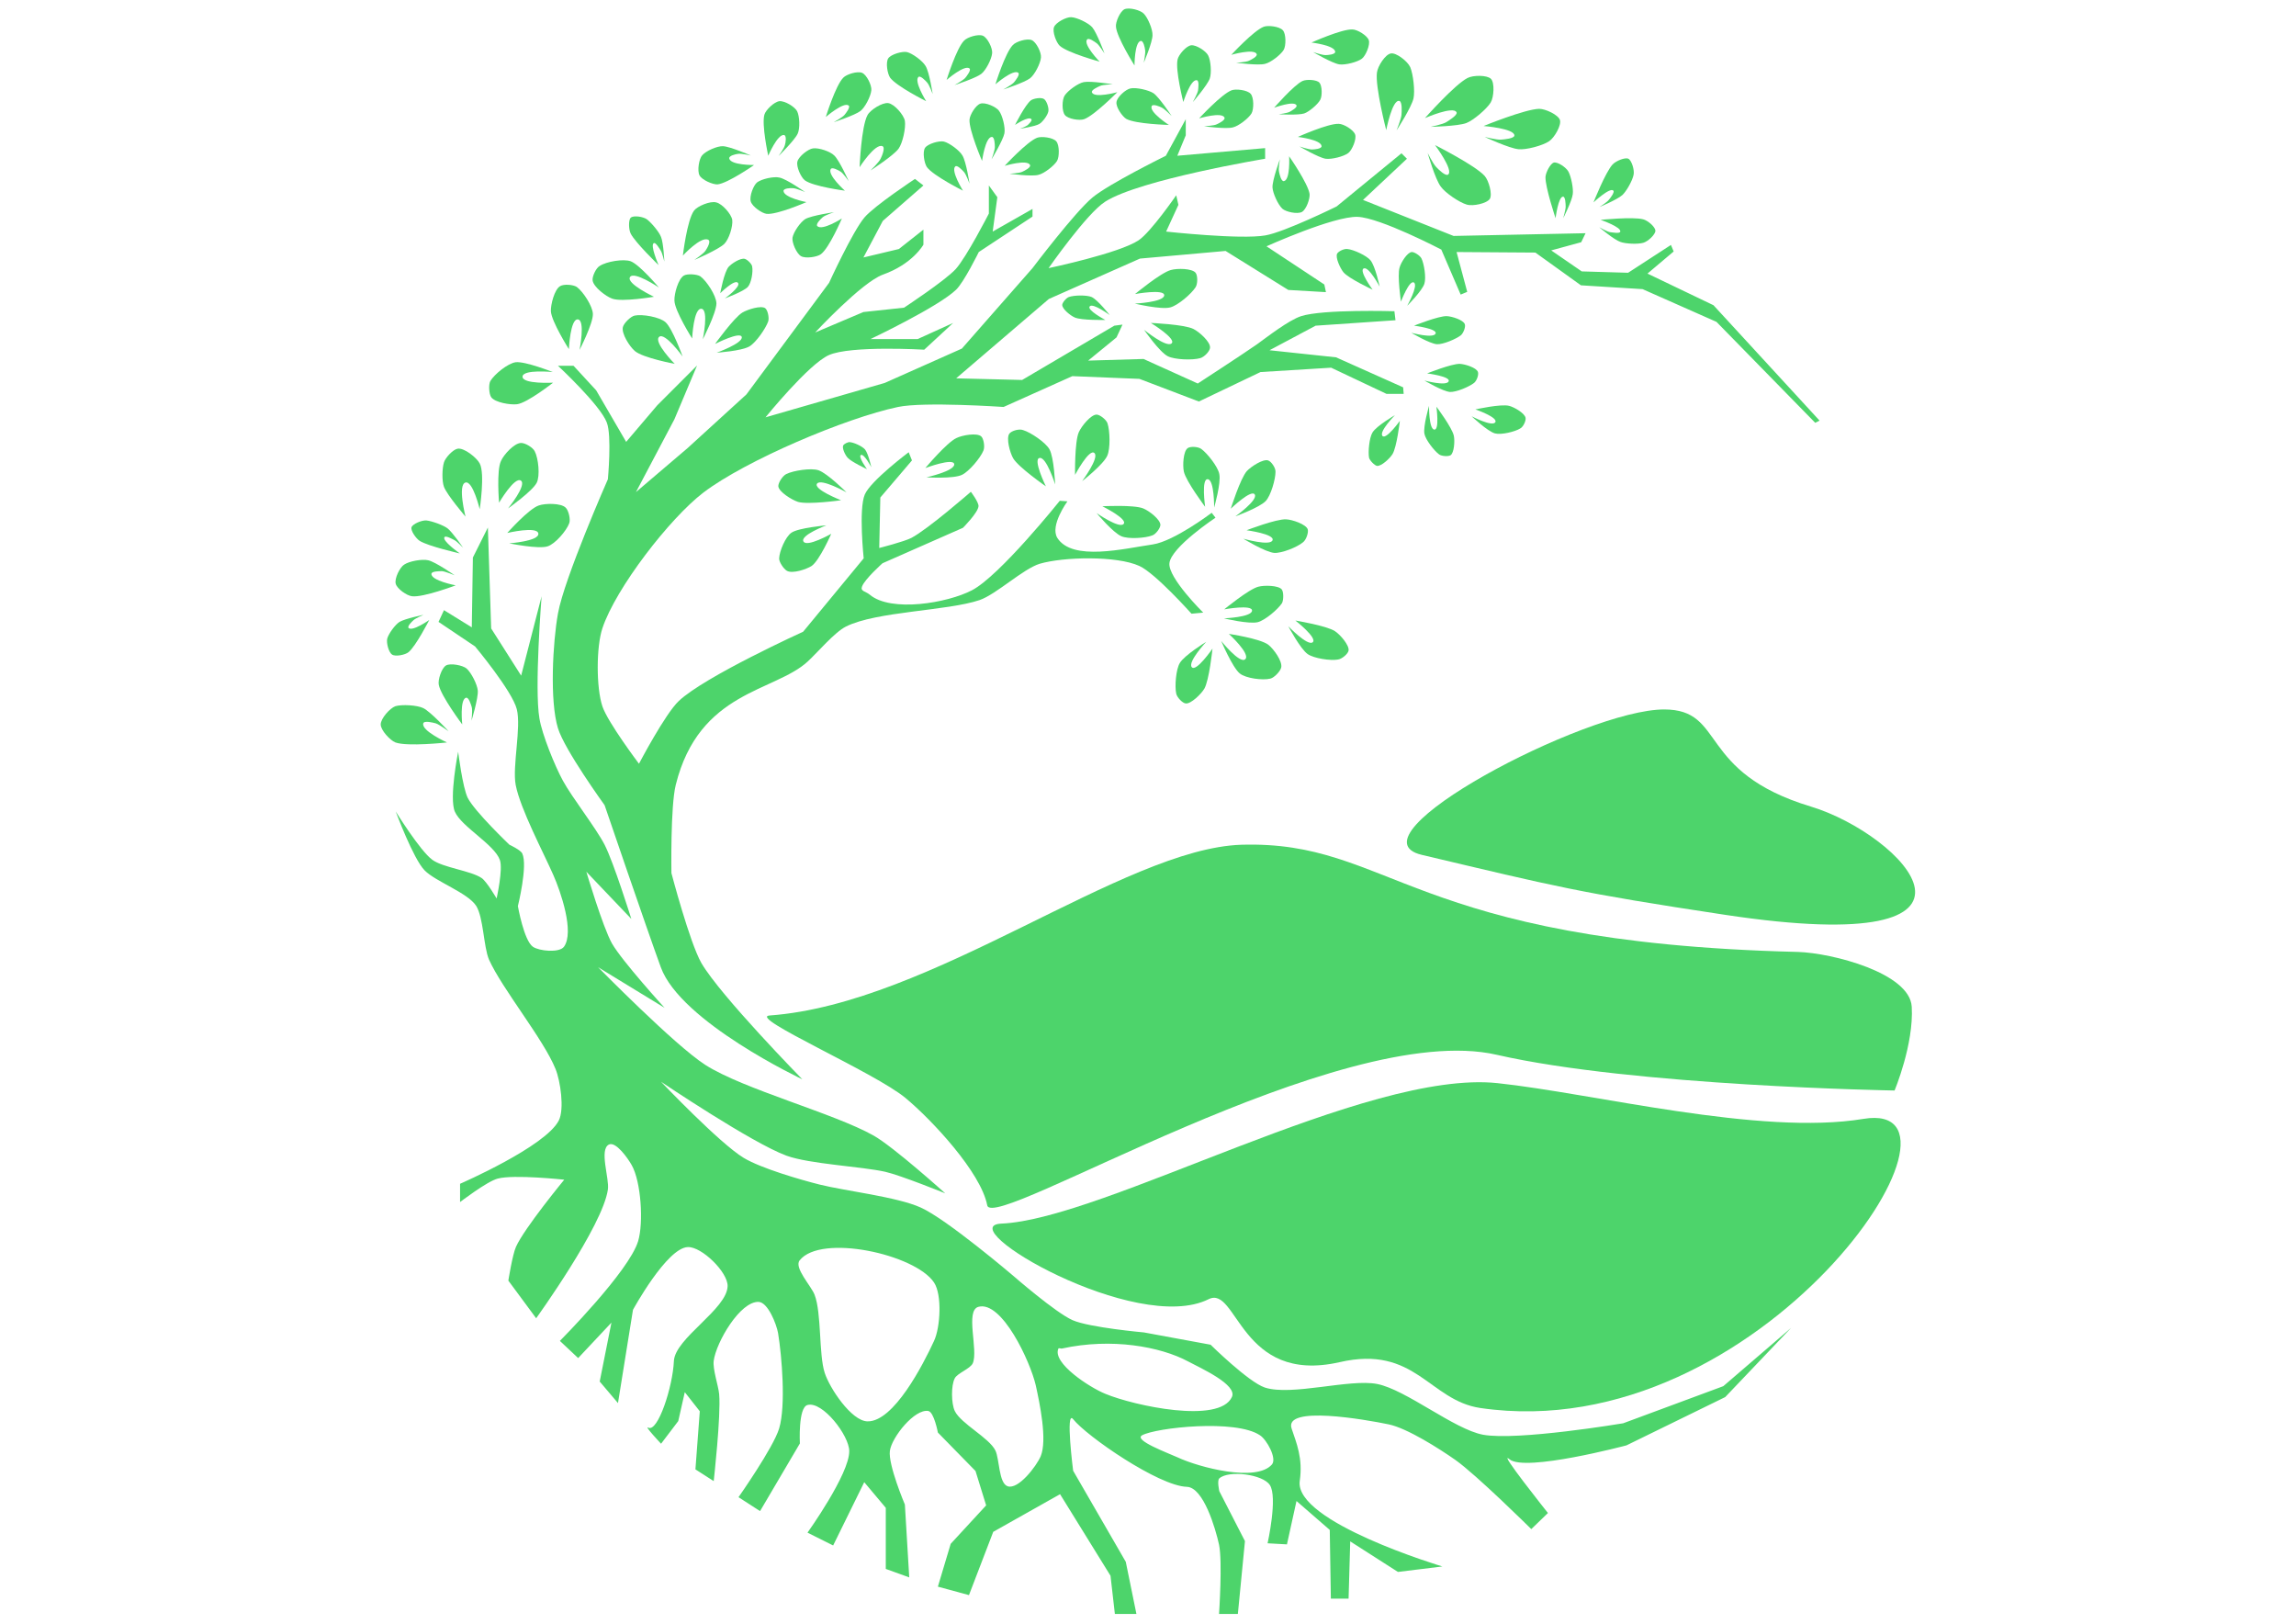 <?xml version="1.0" encoding="utf-8"?>
<!-- Generator: Adobe Illustrator 27.6.1, SVG Export Plug-In . SVG Version: 6.00 Build 0)  -->
<svg version="1.1" id="Layer_1" xmlns="http://www.w3.org/2000/svg" xmlns:xlink="http://www.w3.org/1999/xlink" x="0px" y="0px"
	 viewBox="0 0 841.9 595.3" style="enable-background:new 0 0 841.9 595.3;" xml:space="preserve">
<style type="text/css">
	.st0{opacity:0.75;}
	.st1{fill:#12C539;enable-background:new    ;}
	.st2{fill:none;}
	.st3{fill:#12C539;}
</style>
<g id="Layer_1_00000099622755876113989540000000691849060571537542_">
</g>
<g id="Logo" class="st0">
	<path class="st1" d="M631.9,508.2l-36.7,13.6c0,0-38.7,6.5-51.4,4.2c-10.6-2-28.2-16.5-38.8-18.6c-10.1-2-31.4,4.5-41.2,1.3
		c-6-2-19.9-15.7-19.9-15.7l-24.4-4.5c0,0-20.1-1.8-26.2-4.5c-6.2-2.7-21.8-16.3-21.8-16.3s-24.3-20.7-33.9-25
		c-8.6-3.9-27.8-6.1-37-8.4c-7.2-1.8-21.6-6-27.9-9.8c-8.8-5.3-30.3-27.9-30.3-27.9s33.4,22.5,46,27.1c8.6,3.1,27.2,3.9,36.2,5.9
		c5.7,1.3,22,7.9,22,7.9s-19-17.1-26.3-21.2c-14.6-8.2-47.6-16.9-61.7-25.9c-11.2-7.2-39.3-35.8-39.3-35.8l24.4,14.9
		c0,0-15.5-17-19.3-23.6c-3.4-6.1-9.4-26.3-9.4-26.3l16.5,17.3c0,0-6.5-20.8-9.8-27.2c-3.2-6.2-12-17.4-15.3-23.5
		c-2.9-5.3-7.6-16.8-8.6-22.8c-1.9-11,0.8-44.8,0.8-44.8l-7.5,29.1l-11-17.3l-1.2-37l-5.5,11l-0.4,25.6l-10.2-6.3l-2,4.3l13.4,9
		c0,0,13.6,16.3,15.3,23c1.7,6.7-1.7,21-0.4,27.8c1.7,8.8,10.2,24.8,13.8,33c2.7,6.1,7.8,20.9,3.9,26.3c-1.7,2.3-9.1,1.6-11.4,0
		c-3.3-2.3-5.5-14.9-5.5-14.9s3.7-14.9,1.6-19.3c-0.6-1.3-4.7-3.2-4.7-3.2s-12.7-12.1-15.3-17.2c-1.9-3.9-3.5-16.9-3.5-16.9
		s-3.4,17-1.2,22c2.4,5.5,14.5,12,16.5,17.7c1.2,3.4-1.2,14.1-1.2,14.1s-3.6-6.2-5.5-7.5c-4-2.7-14.2-3.8-18.1-6.7
		c-4.5-3.3-13.4-17.7-13.4-17.7s6.4,17.3,10.6,21.6c4,4.1,15.8,8.2,18.9,13c2.7,4.3,2.7,15,4.7,19.7c4.8,10.7,20,29.2,24.4,40.1
		c1.8,4.4,3.3,14.7,1.2,18.9c-4.9,9.6-36.2,23.2-36.2,23.2v6.7c0,0,9.9-7.6,13.8-8.6c5.9-1.6,24.4,0.4,24.4,0.4
		s-14.6,17.7-17.7,24.6c-1.3,2.9-2.8,12.4-2.8,12.4l10.2,13.8c0,0,24.4-33.8,26.3-47.2c0.6-4.1-3.3-14.7,0.4-16.5
		c2.5-1.2,6.9,5,8.3,7.5c3.5,6.1,4.4,21.2,2.4,27.9c-3.3,11.1-28.7,36.6-28.7,36.6l6.7,6.3l12.2-13l-4.3,21.6l6.7,7.9l5.5-34.2
		c0,0,12.4-22.7,20.1-23c5.1-0.2,14.7,9.2,14.6,14.3c-0.2,8.5-19.3,19.1-19.7,27.5c-0.4,9.4-5.9,26.3-9.4,24.4
		c-1.7-0.9,4.7,5.9,4.7,5.9l6.3-8.3l2.4-10.6l5.5,7l-1.6,21.3l6.7,4.3c0,0,2.7-23.9,2-31.9c-0.3-3.1-2.4-9.1-2-12.2
		c0.9-6.8,9.7-21.9,16.5-21.6c3.4,0.2,6.5,8.1,7.1,11.4c1.4,8.6,2.9,26.6,0.4,35c-2.1,7-14.9,25.2-14.9,25.2l7.9,5.1l14.6-24.8
		c0,0-0.7-13.2,2.8-14.1c5.5-1.5,15.3,11.2,15.3,16.9c0.1,8.4-15.3,29.9-15.3,29.9l9.4,4.7l11.4-23.2l7.9,9.4v22.4l8.6,3.1
		l-1.6-26.7c0,0-6.2-14.6-5.5-19.7c0.7-5,9.1-15.5,14.1-14.6c2.1,0.4,3.5,7.9,3.5,7.9l13.8,14.1l3.9,12.6l-13,14.1l-4.7,15.7
		l11.4,3.1l8.9-23.2l24.5-13.8l18.5,29.9l1.6,14h7.9l-3.9-19.1l-19.3-33.4c0,0-2.9-22.6,0-18.9c5,6.3,31.4,24.5,41.7,24.8
		c6.1,0.2,10.5,15.3,11.8,21.2c1.3,6.2,0,25.4,0,25.4h6.9l2.6-26.7l-9.4-18.3c0,0-0.9-3.9,0-4.7c3.5-3.1,15.9-1.5,18.5,2.4
		c3,4.4-0.8,21.4-0.8,21.4l7.1,0.4l3.5-15.9l12.2,10.6l0.4,25.2h6.5l0.6-21l17.5,11.2l16.3-2c0,0-54.5-16.3-52.3-31.4
		c1.2-8.3-1.2-13.8-3-19.2c-2.8-8.5,26.9-3.3,35.6-1.5c6.8,1.4,18.7,9,24.4,13c7.7,5.4,27.9,25.4,27.9,25.4l6.1-5.9
		c0,0-18.8-23.6-14.1-19.7c5.7,4.8,42.9-5.1,42.9-5.1l36.2-17.7l24.2-25.4L631.9,508.2z M342.5,491.6c-4,8.7-14.8,29.7-24.4,29.5
		c-5.9-0.1-13.9-12.2-15.7-17.8c-2.2-6.8-1.1-21.8-3.7-28.6c-1.2-3.2-7.6-9.9-5.5-12.6c7.7-9.9,42.4-2.3,49.3,8.1
		C345.5,474.7,344.8,486.7,342.5,491.6z M381.6,533.9c-1.6,3.7-8.2,12.3-12.1,11c-3.3-1.1-3-10-4.5-13.1
		c-2.3-4.7-12.6-9.8-14.9-14.5c-1.3-2.7-1.4-9.4,0-12c1-1.9,5.7-3.5,6.6-5.5c2.1-4.8-2.9-19.4,2.1-20.7c8.6-2.3,19,20.1,21,28.8
		C381.2,514.3,384.1,527.9,381.6,533.9z M388.1,494.4c0.1-0.3,1,0.1,1.3,0c18.2-4,36.1-0.7,46.2,4.7c4.7,2.5,18.3,8.6,16.1,13.1
		c-4.6,9.9-35.8,3.2-46.4-1.2C399.6,508.7,385.7,499.7,388.1,494.4z M466.4,536.9c-5.7,6.6-26.7,1.1-34.6-2.6
		c-3.5-1.6-16.3-6.3-13-8.1c5.1-2.8,34.3-6,43.2,0C464.5,527.8,468.3,534.7,466.4,536.9z"/>
	<path class="st2" d="M462.1,526.3c-9-6-38.1-2.8-43.2,0c-3.4,1.8,9.5,6.5,13,8.1c7.9,3.6,28.9,9.1,34.6,2.6
		C468.3,534.7,464.5,527.8,462.1,526.3z"/>
	<path class="st2" d="M435.5,499.1c-10.1-5.4-28-8.7-46.2-4.7c-0.3,0.1-1.1-0.3-1.3,0c-2.4,5.3,11.5,14.3,17.2,16.6
		c10.6,4.4,41.8,11.1,46.4,1.2C453.8,507.6,440.2,501.6,435.5,499.1z"/>
	<path class="st2" d="M358.8,479.1c-5,1.4,0,16-2.1,20.7c-0.9,2-5.5,3.6-6.6,5.5c-1.4,2.6-1.3,9.3,0,12c2.3,4.7,12.7,9.8,14.9,14.5
		c1.5,3.1,1.2,12,4.5,13.1c3.9,1.3,10.4-7.3,12.1-11c2.6-6-0.4-19.6-1.8-25.9C377.8,499.3,367.4,476.8,358.8,479.1z"/>
	<path class="st2" d="M293.2,462.1c-2.1,2.7,4.3,9.4,5.5,12.6c2.6,6.7,1.4,21.7,3.7,28.6c1.9,5.7,9.8,17.7,15.7,17.8
		c9.6,0.3,20.4-20.8,24.4-29.5c2.2-4.8,2.9-16.9,0-21.4C335.7,459.8,300.9,452.3,293.2,462.1z"/>
	<path class="st3" d="M282.2,372.3c-8.2,0.6,38.7,20.9,49.9,30.3c9.5,7.9,27.6,27.2,29.9,39.3c2,10.2,129.1-68.4,186.8-55.2
		c50.2,11.5,145.9,13.1,145.9,13.1s7.1-16.9,6.3-30.7c-0.7-12.4-29.2-19.7-41.7-20.1c-143.1-3.5-148.9-40.9-204.1-39.3
		C411.9,311.1,341.6,368,282.2,372.3z"/>
	<path class="st3" d="M683.3,410.2c-37.9,6.3-99.2-9.4-134.2-13.1c-48.2-5.1-144.2,49.9-181.9,51.5c-18.9,0.8,49.4,41,76,27.7
		c10.5-5.2,11.5,31.4,48,23.1c27.8-6.4,32.8,14,51.6,16.8C646.1,531.3,731,402.3,683.3,410.2z"/>
	<path class="st3" d="M521.3,313.4c-28-6.7,60.1-53.3,88.9-53.3c22.8,0,11.8,22.9,53.8,35.6c33.4,10.1,78.7,56.3-31.4,39.7
		C578.3,327.2,570.8,325.1,521.3,313.4z"/>
	<path class="st3" d="M294.2,395.7c0,0-44.6-21-51.9-41.1c-5.4-14.8-20.6-59.4-20.6-59.4S207,274.9,204.6,267
		c-3.1-10-1.9-31.7,0-42.1c2.3-12.9,18.3-49.2,18.3-49.2s1.5-16-0.4-20.8c-2.4-6.4-17.9-20.8-17.9-20.8h5.7l8.3,9l11,18.9l11.4-13.4
		l14.6-14.6l-8.3,19.7l-14.1,26.7l18.9-16.1l21.6-19.7l30.3-40.9c0,0,8.6-18.8,13-24c3.8-4.4,18.5-14.1,18.5-14.1l3.1,2.4l-14.9,13
		l-7.1,13.4l13-3.1l9-7.1v5.5c0,0-3.9,7.1-14.9,11c-7.7,2.8-24.8,21.2-24.8,21.2l17.7-7.5l14.9-1.6c0,0,14.9-9.8,18.9-14.1
		c4-4.4,12.2-20.4,12.2-20.4V68l3.1,4.3L364,84.9l14.6-8.3v2.8l-19.7,13c0,0-5.4,11-8.3,13.8c-6.5,6.3-31.4,18.1-31.4,18.1h17.3
		l13-5.9l-10.6,9.8c0,0-27-1.6-35,2c-7.4,3.3-23.2,22.8-23.2,22.8l43.7-12.6l28.3-12.6l25.9-29.5c0,0,15.5-20.5,22-25.9
		c6-5,26.9-15.3,26.9-15.3l7.3-13.4v5.9l-3.1,7.5l32.2-2.8v3.9c0,0-45.8,7.6-58.6,15.7c-6.8,4.3-20.8,24.4-20.8,24.4
		s25.8-5.4,33-10.2c4.5-3,13.8-16.5,13.8-16.5l0.8,3.5l-4.5,9.8c0,0,27.4,3,36.4,1.4c7-1.2,26.1-10.6,26.1-10.6l23.8-19.5l2,2
		l-16.1,15.1l33.2,13.2l48.4-1l-1.6,3.3l-11,3l11.2,7.7L597,100l15.7-10.2l1,2.4l-9.6,8.1l24.2,11.6l38.9,42.3l-1.6,0.8l-36.2-37
		l-27.1-12l-22.6-1.4l-16.7-12l-28.9-0.2l3.9,14.6l-2.4,1l-7.1-16.5c0,0-22.4-11.7-30.7-12c-8.8-0.3-33.4,10.8-33.4,10.8l21.2,14
		l0.6,2.8l-13.8-0.8l-23-14.3l-31.4,2.8l-33.4,14.8l-34,29.1l24.2,0.6l33.8-19.9l3-0.4l-2.2,4.7l-10.4,8.5l20.3-0.6l19.9,9
		c0,0,16.3-10.6,21.6-14.3c3.9-2.8,11.7-8.9,16.3-10.4c8.1-2.6,34.2-1.8,34.2-1.8l0.4,3.3l-29.3,2l-16.9,9l24.4,2.6l24.6,11l0.2,2.4
		h-6.3l-20.3-9.6l-25.9,1.6l-22.6,10.8l-21.8-8.3l-24.6-1L368,149.2c0,0-29.2-2-38.7,0c-19.1,4-55.9,19.6-71.4,31.4
		c-12.3,9.4-32.1,35-37,49.7c-2.3,6.8-2.3,21.9,0,28.7c2,5.9,13.4,21,13.4,21s9.6-18.3,14.6-23c9.5-9,45.6-25.4,45.6-25.4l22.2-26.9
		c0,0-1.9-18,0.4-23.4c2.2-5.1,16.1-15.5,16.1-15.5l1.2,3l-11.6,13.6l-0.4,18.5c0,0,9.1-2.3,11.8-3.7c6.1-3.2,21.8-16.9,21.8-16.9
		s2.9,3.8,2.8,5.3c-0.2,2.4-5.7,7.9-5.7,7.9l-29.5,13c0,0-6.5,5.8-7.5,8.5c-0.7,1.8,1.2,1.7,2.8,3c7.8,6.6,28.5,3.1,37.5-1.6
		c10.2-5.3,32.2-32.8,32.2-32.8l2.8,0.2c0,0-6.5,8.9-3.7,13.4c5.5,8.7,24.6,3.9,35,2.4c7.9-1.2,21.6-11.6,21.6-11.6l1.4,1.8
		c0,0-16.3,10.8-16.9,16.7c-0.5,5.4,12.4,18.1,12.4,18.1l-4.3,0.4c0,0-13.2-14.8-19.1-17.5c-8.3-3.8-27.8-3.4-36.6-0.8
		c-6.1,1.9-15.9,11.2-22,13.3c-11.8,4-37.8,4.1-49,9.7c-4.2,2.1-10.5,9.6-14,12.8c-12.1,11.2-39.8,10.7-48.4,45.2
		c-2,7.9-1.6,32.4-1.6,32.4s6.7,25.5,11,33C264.3,365.2,294.2,395.7,294.2,395.7z"/>
	<path class="st3" d="M155.2,265.2c0.3-1.1,3.5-0.3,4.6,0c1.3,0.4,4.7,2.9,4.7,2.9s-6.5-7.1-9.3-8.5c-2.3-1.1-7.8-1.4-10.2-0.7
		c-2,0.7-5.4,4.5-5.4,6.7c0,2.1,3.4,5.8,5.4,6.6c4.4,1.6,18.9,0,18.9,0S154.4,267.9,155.2,265.2z"/>
	<path class="st3" d="M170.9,255.8c1-0.2,1.8,2.5,2.1,3.5c0.3,1.2-0.1,4.9-0.1,4.9s2.5-8.2,2.3-11c-0.2-2.3-2.4-6.6-4.1-8.1
		c-1.4-1.2-6-2.1-7.6-1.1c-1.6,1-3,5.3-2.6,7.1c0.8,4.1,8.6,14.5,8.6,14.5S168.5,256.4,170.9,255.8z"/>
	<path class="st3" d="M149.8,230.2c-0.5-0.6,1.2-2.3,1.9-2.9c0.8-0.7,3.6-1.9,3.6-1.9s-6.8,1.4-8.8,2.6c-1.6,1-4,4.3-4.5,6.1
		c-0.4,1.5,0.5,5.1,1.8,5.9c1.2,0.8,4.8,0.1,6-0.9c2.7-2.2,7.6-11.8,7.6-11.8S151.1,231.7,149.8,230.2z"/>
	<path class="st3" d="M158.2,210.4c0-1,2.9-1,3.9-1c1.2,0.1,4.6,1.5,4.6,1.5s-7-4.9-9.7-5.5c-2.2-0.5-6.9,0.3-8.8,1.6
		c-1.6,1-3.6,5.1-3.1,7c0.5,1.9,4.1,4.4,6,4.6c4.1,0.5,16-4,16-4S158.1,212.9,158.2,210.4z"/>
	<path class="st3" d="M163,196.9c0.5-0.6,2.8,0.7,3.6,1.1c1,0.5,3.2,2.8,3.2,2.8s-3.8-5.6-5.7-7.1c-1.6-1.2-5.8-2.7-7.8-2.9
		c-1.7-0.1-5,1.3-5.4,2.5c-0.4,1.2,1.6,4.1,3,5c3.2,2,14.7,4.6,14.7,4.6S161.9,198.2,163,196.9z"/>
	<path class="st3" d="M167.8,164.5c-1.7,0.3-4.5,3.3-5,5c-0.7,2.2-0.8,6.9,0,9c1.2,3.1,7.9,10.9,7.9,10.9s-3-11.7,0-12.5
		c2.7-0.7,5.2,9.8,5.2,9.8s2-13.1,0-16.8C174.8,167.8,170.2,164.1,167.8,164.5z"/>
	<path class="st3" d="M191,162.4c-2.5,0.1-6.3,4.3-7.3,6.6c-1.7,3.5-0.7,15.3-0.7,15.3s5.7-9.7,8-8.1c2.3,1.6-4.7,10.2-4.7,10.2
		s8.9-6.3,10.5-9.4c1.3-2.6,0.6-9-0.7-11.5C195.5,164.1,192.5,162.3,191,162.4z"/>
	<path class="st3" d="M207.4,186.1c-1.7-1.7-7.5-1.6-9.8-0.8c-3.7,1.2-11.6,10.1-11.6,10.1s11-2.6,11.4,0.2
		c0.4,2.8-10.7,3.6-10.7,3.6s10.7,2.2,14.1,1.1c2.8-0.9,6.9-5.7,7.9-8.4C209.3,190.5,208.5,187.1,207.4,186.1z"/>
	<path class="st3" d="M205.4,104.9c-2.1,1.2-3.5,6.8-3.4,9.2c0.2,3.8,6.6,13.9,6.6,13.9s0.5-11.2,3.3-10.9
		c2.8,0.3,0.6,11.2,0.6,11.2s5-9.7,4.9-13.2c-0.1-2.9-3.6-8.2-5.9-9.9C210.1,104.3,206.7,104.1,205.4,104.9z"/>
	<path class="st3" d="M180.1,145.6c1.4,2,7.1,2.9,9.5,2.6c3.8-0.5,13.2-7.9,13.2-7.9s-11.2,0.6-11.2-2.2c0.1-2.8,11.1-1.7,11.1-1.7
		s-10.1-4-13.6-3.6c-2.9,0.4-7.8,4.4-9.3,6.9C179.1,141,179.3,144.4,180.1,145.6z"/>
	<path class="st3" d="M217.3,102.8c0.3,2.4,4.9,5.9,7.2,6.7c3.6,1.3,15.3-0.7,15.3-0.7s-10.2-4.8-8.8-7.2c1.4-2.4,10.6,3.8,10.6,3.8
		s-7-8.3-10.3-9.6c-2.7-1-9,0.1-11.4,1.7C218.6,98.2,217.1,101.3,217.3,102.8z"/>
	<path class="st3" d="M228.4,119.9c-0.6,2.4,2.5,7.2,4.4,8.8c2.9,2.5,14.6,4.7,14.6,4.7s-7.9-8-5.7-9.9c2.1-1.8,8.6,7.2,8.6,7.2
		s-3.7-10.3-6.3-12.6c-2.2-1.9-8.5-3-11.3-2.4C231.3,116,228.8,118.4,228.4,119.9z"/>
	<path class="st3" d="M250.8,101c-2.1,1.2-3.6,6.7-3.5,9.2c0.1,3.8,6.5,13.9,6.5,13.9s0.5-11.2,3.4-10.9c2.8,0.3,0.5,11.2,0.5,11.2
		s5-9.7,5-13.2c-0.1-2.9-3.6-8.2-5.9-9.9C255.5,100.5,252.1,100.3,250.8,101z"/>
	<path class="st3" d="M239.8,89.1c0.7-0.2,2,2,2.5,2.8c0.6,1,1.3,4,1.3,4s-0.3-6.8-1.2-9c-0.7-1.9-3.6-5.3-5.2-6.5
		c-1.4-1-4.9-1.5-5.9-0.6c-0.9,0.8-0.8,4.4,0,5.9c1.7,3.3,10.2,11.5,10.2,11.5S238.2,89.7,239.8,89.1z"/>
	<path class="st3" d="M259.7,87.9c1.1,0.6-0.4,3.1-1,4c-0.7,1.1-4.1,3.4-4.1,3.4s8.9-3.8,11-5.9c1.7-1.7,3.2-6.4,2.9-8.8
		c-0.3-2-3.6-5.9-5.9-6.4c-2.2-0.6-6.9,1.4-8.1,3c-2.6,3.5-4.1,16.5-4.1,16.5S257,86.5,259.7,87.9z"/>
	<path class="st3" d="M273.1,94.9c-1.6-0.4-4.8,1.7-5.9,2.9c-1.7,1.9-3.1,9.7-3.1,9.7s5.3-5.3,6.5-3.8c1.2,1.4-4.8,5.7-4.8,5.7
		s6.8-2.5,8.4-4.2c1.3-1.4,2-5.6,1.6-7.5C275.7,96.8,274.1,95.2,273.1,94.9z"/>
	<path class="st3" d="M280.6,113c-1.5-1.1-6.4,0.4-8.4,1.6c-3.1,1.9-10,11.5-10,11.5s9.4-4.8,9.8-2.5c0.3,2.3-9.2,5.7-9.2,5.7
		s9.1-0.6,12-2.3c2.4-1.4,6-6.6,6.9-9.2C282.1,116.4,281.5,113.7,280.6,113z"/>
	<path class="st3" d="M287.3,70c0-1,2.6-1.1,3.5-1c1.1,0,4.4,1.4,4.4,1.4s-6.8-4.8-9.4-5.3c-2.1-0.5-6.4,0.5-8.1,1.7
		c-1.4,1-3,5.2-2.4,7.1c0.6,1.9,4.1,4.3,5.8,4.5c3.8,0.4,14.6-4.3,14.6-4.3S287.4,72.5,287.3,70z"/>
	<path class="st3" d="M267.4,58.1c-0.2-1,2.3-1.6,3.3-1.7c1.1-0.2,4.6,0.6,4.6,0.6s-7.6-3.3-10.2-3.4c-2.1-0.1-6.2,1.7-7.6,3.3
		c-1.2,1.3-1.9,5.7-1,7.4c0.9,1.7,4.9,3.4,6.6,3.3c3.8-0.4,13.4-7.1,13.4-7.1S267.9,60.6,267.4,58.1z"/>
	<path class="st3" d="M287.5,49.5c1,0.2,0.6,2.8,0.3,3.7c-0.2,1.1-2.3,4-2.3,4s5.9-5.8,7-8.2c0.9-1.9,0.7-6.4-0.2-8.2
		c-0.8-1.6-4.5-3.9-6.5-3.7c-1.9,0.2-5,3.2-5.5,4.9c-1.1,3.7,1.4,15.1,1.4,15.1S285.1,49.1,287.5,49.5z"/>
	<path class="st3" d="M304.6,62c0.5-0.9,2.8,0.4,3.6,0.9c1,0.6,3,3.5,3,3.5s-3.4-7.6-5.3-9.4c-1.5-1.5-5.7-2.9-7.8-2.6
		c-1.7,0.2-5.2,2.9-5.7,4.8c-0.5,1.9,1.3,5.8,2.7,6.9c3.1,2.3,14.7,3.8,14.7,3.8S303.4,64.2,304.6,62z"/>
	<path class="st3" d="M299.7,82.9c-0.7-0.7,1.2-2.6,1.9-3.2c0.8-0.8,4.2-1.9,4.2-1.9s-8.2,1.2-10.5,2.5c-1.8,1.1-4.3,4.7-4.7,6.8
		c-0.3,1.7,1.4,5.8,3.1,6.8c1.7,1,6,0.3,7.3-0.7c3.1-2.3,7.7-13.1,7.7-13.1S301.5,84.7,299.7,82.9z"/>
	<path class="st3" d="M323.6,53.6c1.1,0.5-0.2,3.6-0.7,4.6c-0.6,1.3-3.7,4.3-3.7,4.3s8.4-5.4,10.3-8c1.5-2.1,2.7-7.6,2.3-10.2
		c-0.4-2.2-3.9-6.2-6.1-6.5c-2.2-0.3-6.6,2.5-7.6,4.4c-2.3,4.2-2.9,19.1-2.9,19.1S320.9,52.4,323.6,53.6z"/>
	<path class="st3" d="M350.3,61c0.7-0.6,2.6,1.4,3.2,2.1c0.8,0.9,2,4.2,2,4.2s-1.2-8-2.6-10.3c-1.1-1.9-4.8-4.6-6.8-5.1
		c-1.7-0.4-5.9,0.8-6.9,2.3c-1,1.5-0.3,5.7,0.7,7.1c2.4,3.2,13.2,8.6,13.2,8.6S348.5,62.5,350.3,61z"/>
	<path class="st3" d="M336.8,28.2c0.7-0.6,2.6,1.4,3.2,2.1c0.8,0.9,2,4.2,2,4.2s-1.2-8-2.6-10.3c-1.1-1.9-4.8-4.6-6.8-5.1
		c-1.7-0.4-5.9,0.8-6.9,2.3c-1,1.5-0.3,5.7,0.7,7.1c2.4,3.2,13.2,8.6,13.2,8.6S335,29.7,336.8,28.2z"/>
	<path class="st3" d="M311.2,38.7c0.7,0.6-1,2.8-1.6,3.5c-0.8,0.9-3.9,2.6-3.9,2.6s7.7-2.5,9.8-4.1c1.7-1.3,3.8-5.4,4-7.6
		c0.2-1.8-1.7-5.7-3.4-6.4c-1.7-0.7-5.7,0.5-6.9,1.8c-2.8,2.8-6.4,14.4-6.4,14.4S309.4,37.2,311.2,38.7z"/>
	<path class="st3" d="M355.5,25.1c0.7,0.6-1,2.8-1.6,3.5c-0.8,0.9-3.9,2.6-3.9,2.6s7.7-2.5,9.8-4.1c1.7-1.3,3.8-5.4,4-7.6
		c0.2-1.8-1.7-5.7-3.4-6.4c-1.7-0.7-5.7,0.5-6.9,1.8c-2.8,2.8-6.4,14.4-6.4,14.4S353.7,23.6,355.5,25.1z"/>
	<path class="st3" d="M373.4,26.7c0.7,0.6-1,2.8-1.6,3.5c-0.8,0.9-3.9,2.6-3.9,2.6s7.7-2.5,9.8-4.1c1.7-1.3,3.8-5.4,4-7.6
		c0.2-1.8-1.7-5.7-3.4-6.4c-1.7-0.7-5.7,0.5-6.9,1.8c-2.8,2.8-6.4,14.4-6.4,14.4S371.6,25.2,373.4,26.7z"/>
	<path class="st3" d="M363.7,50.2c1,0,1.1,2.7,1.1,3.7c0,1.2-1.2,4.5-1.2,4.5s4.2-7,4.7-9.5c0.4-2.1-0.7-6.6-2-8.3
		c-1-1.4-5-3.2-6.8-2.6c-1.7,0.5-3.9,4.1-4,5.9c-0.2,3.9,4.6,15.1,4.6,15.1S361.3,50.2,363.7,50.2z"/>
	<path class="st3" d="M377.7,60.5c0.4,0.9-2,2.1-2.9,2.5c-1,0.5-4.6,0.7-4.6,0.7s8.1,1.1,10.6,0.4c2.1-0.5,5.7-3.3,6.8-5.1
		c0.9-1.5,0.9-5.9-0.3-7.2c-1.2-1.4-5.4-1.9-7-1.3c-3.7,1.4-11.9,10.3-11.9,10.3S376.7,58.3,377.7,60.5z"/>
	<path class="st3" d="M449,43.1c0.4,0.9-2,2.1-2.9,2.5c-1,0.5-4.6,0.7-4.6,0.7s8.1,1.1,10.6,0.4c2.1-0.5,5.7-3.3,6.8-5.1
		c0.9-1.5,0.9-5.9-0.3-7.2c-1.2-1.4-5.4-1.9-7-1.3c-3.7,1.4-11.9,10.3-11.9,10.3S448,40.9,449,43.1z"/>
	<path class="st3" d="M460.8,19.8c0.4,0.9-2,2.1-2.9,2.5c-1,0.5-4.6,0.7-4.6,0.7s8.1,1.1,10.6,0.4c2.1-0.5,5.7-3.3,6.8-5.1
		c0.9-1.5,0.9-5.9-0.3-7.2c-1.2-1.4-5.4-1.9-7-1.3c-3.7,1.4-11.9,10.3-11.9,10.3S459.8,17.7,460.8,19.8z"/>
	<path class="st3" d="M438.8,29.4c1,0.1,0.6,2.8,0.5,3.8c-0.2,1.1-1.9,4.2-1.9,4.2s5.3-6.1,6.2-8.6c0.7-2,0.4-6.6-0.6-8.5
		c-0.8-1.6-4.4-3.9-6.2-3.7c-1.8,0.2-4.6,3.4-5,5.2c-0.9,3.9,2.1,15.6,2.1,15.6S436.5,29.1,438.8,29.4z"/>
	<path class="st3" d="M418.3,15c1-0.1,1.5,2.5,1.6,3.4c0.2,1.1-0.5,4.6-0.5,4.6s3.2-7.5,3.2-10.1c0.1-2.1-1.7-6.4-3.2-7.9
		c-1.2-1.3-5.4-2.4-7.1-1.6c-1.6,0.8-3.3,4.7-3.1,6.4c0.3,3.9,6.8,14.2,6.8,14.2S416,15.4,418.3,15z"/>
	<path class="st3" d="M398.6,14.5c0.6-0.8,2.8,0.8,3.6,1.4c0.9,0.7,2.8,3.7,2.8,3.7s-2.8-7.6-4.5-9.6c-1.4-1.6-5.6-3.6-7.7-3.7
		c-1.8-0.1-5.6,1.9-6.3,3.6c-0.7,1.7,0.8,5.7,2.1,6.9c2.9,2.6,14.6,5.8,14.6,5.8S397.1,16.3,398.6,14.5z"/>
	<path class="st3" d="M422.3,38.9c0.4-0.9,2.9,0.1,3.8,0.6c1,0.5,3.5,3,3.5,3s-4.5-6.8-6.6-8.3c-1.8-1.2-6.3-2.2-8.4-1.8
		c-1.8,0.3-5,3.2-5.2,5c-0.3,1.8,2.1,5.3,3.6,6.2c3.5,1.9,15.6,2.2,15.6,2.2S421.3,41.1,422.3,38.9z"/>
	<path class="st3" d="M400.4,33.9c-0.4-0.9,2.1-2,3-2.4c1.1-0.5,4.6-0.6,4.6-0.6s-8-1.3-10.6-0.8c-2.1,0.4-5.8,3.1-7,4.9
		c-1,1.5-1.1,5.8,0.1,7.2c1.1,1.4,5.3,2.1,7,1.5c3.7-1.3,12.2-9.9,12.2-9.9S401.3,36.1,400.4,33.9z"/>
	<path class="st3" d="M378.2,43.7c0.4,0.5-0.9,1.7-1.4,2.2c-0.6,0.5-2.8,1.3-2.8,1.3s5.4-0.8,7-1.7c1.3-0.7,3.1-3.2,3.4-4.6
		c0.3-1.2-0.6-4-1.6-4.6c-1-0.7-3.9-0.2-4.8,0.5c-2.1,1.6-5.8,9-5.8,9S377.2,42.4,378.2,43.7z"/>
	<path class="st3" d="M489.6,19c0,1-2.7,1.2-3.6,1.2c-1.2,0-4.5-1.1-4.5-1.1s7,4.1,9.6,4.5c2.1,0.3,6.6-0.8,8.3-2.1
		c1.4-1.1,3.1-5.1,2.5-6.8c-0.6-1.7-4.2-3.9-6-3.9c-3.9-0.2-15,4.8-15,4.8S489.5,16.6,489.6,19z"/>
	<path class="st3" d="M484.6,53.6c0,1-2.7,1.2-3.6,1.2c-1.2,0-4.5-1.1-4.5-1.1s7,4.1,9.6,4.5c2.1,0.3,6.6-0.8,8.3-2.1
		c1.4-1.1,3.1-5.1,2.5-6.8c-0.6-1.7-4.2-3.9-6-3.9c-3.9-0.2-15,4.8-15,4.8S484.5,51.2,484.6,53.6z"/>
	<path class="st3" d="M470.8,66.4c-1,0.2-1.6-2.4-1.8-3.4c-0.3-1.1,0.3-4.6,0.3-4.6s-2.8,7.7-2.7,10.3c0.1,2.1,2,6.3,3.6,7.8
		c1.3,1.2,5.5,2.1,7.2,1.2c1.6-0.9,3-4.9,2.8-6.6c-0.6-3.9-7.5-13.8-7.5-13.8S473.2,65.9,470.8,66.4z"/>
	<path class="st3" d="M475.4,38.6c0.4,0.8-1.8,2-2.5,2.4c-0.9,0.5-4,0.9-4,0.9s7.1,0.4,9.3-0.3c1.8-0.6,5-3.3,5.9-5
		c0.8-1.4,0.7-5.2-0.3-6.3c-1-1.1-4.7-1.3-6.2-0.6c-3.2,1.5-10.4,9.8-10.4,9.8S474.5,36.8,475.4,38.6z"/>
	<path class="st3" d="M534.1,41.2c0.4,1-2.7,2.9-3.8,3.6c-1.3,0.8-5.7,1.7-5.7,1.7s9.9-0.2,13.1-1.4c2.6-1,7.4-5.1,8.9-7.5
		c1.2-2,1.5-7.3,0.1-8.7c-1.4-1.4-6.5-1.4-8.6-0.3c-4.7,2.4-15.6,14.7-15.6,14.7S533,38.7,534.1,41.2z"/>
	<path class="st3" d="M438.4,100c-1.3-1.6-6.7-1.7-9.1-1c-3.7,1-13.1,8.8-13.1,8.8s10.9-2,10.7,0.5c-0.2,2.5-10.8,3-10.8,3
		s9.6,2.3,13,1.4c2.8-0.7,7.8-5,9.3-7.4C439.2,104.1,439.2,101,438.4,100z"/>
	<path class="st3" d="M443.7,127.4c0.1-2.1-3.9-5.7-6.1-6.8c-3.4-1.7-15.6-2.2-15.6-2.2s9.5,5.8,7.6,7.5c-1.9,1.7-10.1-5-10.1-5
		s5.6,8.1,8.7,9.7c2.6,1.3,9.1,1.5,11.9,0.7C441.6,130.9,443.7,128.7,443.7,127.4z"/>
	<path class="st3" d="M389.5,111.8c0,1.5,3,3.9,4.6,4.6c2.5,1.1,11.2,0.9,11.2,0.9s-7-3.7-5.7-5c1.2-1.3,7.3,3.2,7.3,3.2
		s-4.3-5.5-6.6-6.6c-1.9-0.8-6.5-0.7-8.4,0C390.9,109.3,389.5,111,389.5,111.8z"/>
	<path class="st3" d="M490.3,93c-0.7,1.4,1.1,5.3,2.3,6.8c1.9,2.3,10.7,6.4,10.7,6.4s-5.2-7.1-3.2-7.8c1.9-0.7,5.8,6.7,5.8,6.7
		s-1.6-7.6-3.4-9.7c-1.4-1.7-6.2-3.9-8.4-4.1C492.9,91.1,490.8,92.1,490.3,93z"/>
	<path class="st3" d="M517.6,92.4c-1.6,0.2-3.9,3.8-4.4,5.7c-0.9,2.9,0.5,12.5,0.5,12.5s3.1-8.2,4.8-7c1.6,1.2-2.5,8.5-2.5,8.5
		s5.5-5.5,6.3-8.1c0.7-2.2-0.1-7.3-1.1-9.3C520.6,93.6,518.5,92.3,517.6,92.4z"/>
	<path class="st3" d="M537.1,118.8c-0.6-1.5-4.6-2.8-6.6-2.9c-3-0.1-12,3.5-12,3.5s8.7,1.1,7.9,2.9c-0.8,1.9-8.9-0.3-8.9-0.3
		s6.7,4,9.4,4.2c2.3,0.1,7-1.9,8.8-3.3C536.7,122,537.5,119.7,537.1,118.8z"/>
	<path class="st3" d="M541.9,136.3c-0.6-1.5-4.6-2.8-6.6-2.9c-3-0.1-12,3.5-12,3.5s8.7,1.1,7.9,2.9c-0.8,1.9-8.9-0.3-8.9-0.3
		s6.7,4,9.4,4.2c2.3,0.1,7-1.9,8.8-3.3C541.6,139.5,542.3,137.2,541.9,136.3z"/>
	<path class="st3" d="M504.9,170.8c1.6,0.2,4.7-2.7,5.7-4.3c1.6-2.6,2.7-12.2,2.7-12.2s-5.1,7.1-6.4,5.5c-1.3-1.6,4.6-7.6,4.6-7.6
		s-6.7,3.9-8.2,6.3c-1.2,1.9-1.7,7.1-1.3,9.3C502.3,168.9,504,170.6,504.9,170.8z"/>
	<path class="st3" d="M531.9,166.9c1.3-0.9,1.6-5.2,1.2-7.1c-0.6-3-6.4-10.7-6.4-10.7s1.2,8.7-0.8,8.4c-2-0.3-1.9-8.7-1.9-8.7
		s-2.2,7.5-1.7,10.2c0.4,2.2,3.6,6.3,5.4,7.6C528.7,167.3,531.1,167.4,531.9,166.9z"/>
	<path class="st3" d="M559.4,153.2c-0.3-1.7-4.1-3.9-6-4.4c-3-0.8-12.4,1.3-12.4,1.3s8.4,2.9,7.3,4.7c-1.1,1.8-8.7-2.2-8.7-2.2
		s5.9,5.6,8.6,6.3c2.2,0.6,7.3-0.6,9.2-1.8C558.5,156.6,559.6,154.3,559.4,153.2z"/>
	<path class="st3" d="M555.3,49.7c-0.1,1.1-3.7,1.4-5,1.5c-1.5,0.1-5.9-1-5.9-1s9,4.2,12.4,4.5c2.8,0.3,8.8-1.3,11.2-2.9
		c2-1.3,4.6-5.9,4-7.8c-0.6-1.9-5.3-4.1-7.6-4.1c-5.2,0.1-20.4,6.3-20.4,6.3S555.4,47.1,555.3,49.7z"/>
	<path class="st3" d="M531,64c-0.9,0.7-3.5-1.8-4.4-2.8c-1.1-1.1-3.1-5.1-3.1-5.1s2.7,9.5,4.8,12.3c1.6,2.3,6.8,5.8,9.5,6.6
		c2.3,0.7,7.4-0.4,8.5-2.1c1-1.7-0.4-6.7-1.9-8.4c-3.5-3.9-18.2-11.3-18.2-11.3S533.1,62.4,531,64z"/>
	<path class="st3" d="M513.1,37c1.1,0.2,0.9,3.9,0.8,5.1c-0.1,1.5-1.8,5.7-1.8,5.7s5.4-8.3,6.2-11.7c0.6-2.7-0.1-8.9-1.2-11.5
		c-1-2.2-5.2-5.4-7.1-5c-2,0.3-4.8,4.6-5.1,7c-0.7,5.2,3.4,21.1,3.4,21.1S510.5,36.4,513.1,37z"/>
	<path class="st3" d="M573.2,72.1c0.8,0.1,0.9,2.7,0.9,3.7c0,1.1-0.9,4.2-0.9,4.2s3.2-6.3,3.5-8.8c0.3-2-0.6-6.5-1.6-8.3
		c-0.8-1.5-3.9-3.6-5.3-3.3c-1.3,0.3-3,3.6-3.1,5.3c-0.1,3.8,3.7,15.1,3.7,15.1S571.4,71.9,573.2,72.1z"/>
	<path class="st3" d="M591.6,69.9c0.5,0.6-1.1,2.7-1.7,3.4c-0.7,0.9-3.4,2.6-3.4,2.6s6.5-2.7,8.4-4.4c1.5-1.4,3.7-5.3,4.1-7.4
		c0.4-1.7-0.7-5.3-1.9-5.9c-1.2-0.6-4.6,0.8-5.8,2.1c-2.6,2.8-7,13.9-7,13.9S590.4,68.5,591.6,69.9z"/>
	<path class="st3" d="M594.1,85c-0.3,0.7-2.9,0.2-3.8,0.1c-1.1-0.2-3.9-1.8-3.9-1.8s5.4,4.6,7.8,5.4c1.9,0.7,6.4,0.9,8.4,0.3
		c1.7-0.5,4.4-3,4.4-4.4c0-1.4-2.8-3.8-4.5-4.2c-3.7-1-15.6,0.2-15.6,0.2S594.8,83.3,594.1,85z"/>
	<path class="st3" d="M470,216.1c-1.2-1.5-6.4-1.6-8.6-1c-3.5,0.9-12.5,8.3-12.5,8.3s10.4-1.9,10.2,0.5c-0.2,2.4-10.3,2.8-10.3,2.8
		s9.1,2.2,12.4,1.4c2.7-0.7,7.4-4.7,8.9-7C470.7,219.9,470.7,217,470,216.1z"/>
	<path class="st3" d="M359.8,160c-1.5-1.4-6.9-0.5-9.1,0.6c-3.5,1.6-11.4,11-11.4,11s10.4-3.9,10.6-1.4c0.2,2.5-10.2,4.8-10.2,4.8
		s9.9,0.6,13-0.9c2.6-1.2,6.8-6.2,7.9-8.9C361.2,163.9,360.7,160.8,359.8,160z"/>
	<path class="st3" d="M465,168.8c-1.9-0.6-6.2,2.2-7.8,3.9c-2.4,2.7-5.9,13.8-5.9,13.8s7.6-7.3,8.8-5.2c1.2,2.1-7.1,8-7.1,8
		s8.8-3.2,11.1-5.6c1.9-2,3.6-8,3.6-10.7C467.8,171.6,466.2,169.2,465,168.8z"/>
	<path class="st3" d="M479.5,194c-0.7-1.8-5.6-3.5-7.9-3.6c-3.6-0.2-14.5,4-14.5,4s10.5,1.4,9.5,3.7c-0.9,2.2-10.7-0.6-10.7-0.6
		s8,4.9,11.3,5.2c2.7,0.2,8.5-2.1,10.6-3.9C479,197.9,479.9,195.1,479.5,194z"/>
	<path class="st3" d="M435.5,164.3c-1.6,1.1-1.9,6.3-1.4,8.6c0.8,3.6,7.8,12.9,7.8,12.9s-1.5-10.5,1-10.1c2.4,0.3,2.3,10.4,2.3,10.4
		s2.6-9,1.9-12.3c-0.5-2.7-4.4-7.6-6.6-9.2C439.3,163.7,436.4,163.6,435.5,164.3z"/>
	<path class="st3" d="M402.1,152c-2.1,0-5.5,4.2-6.5,6.4c-1.6,3.5-1.4,15.7-1.4,15.7s5.2-9.8,7.1-8c1.9,1.7-4.5,10.3-4.5,10.3
		s7.8-6.1,9.2-9.3c1.2-2.6,1-9.2,0.1-11.9C405.7,153.9,403.3,152,402.1,152z"/>
	<path class="st3" d="M370.1,159c-1.2,1.7,0.2,6.9,1.4,9c1.9,3.3,12,10.3,12,10.3s-4.9-10-2.3-10.4c2.5-0.5,5.7,9.7,5.7,9.7
		s-0.4-9.9-2.1-12.9c-1.4-2.5-6.9-6.2-9.6-7C373.8,157.1,370.9,157.9,370.1,159z"/>
	<path class="st3" d="M425.5,192.4c-0.1-2-4.1-5.1-6.3-6c-3.4-1.4-15-0.8-15-0.8s9.5,4.7,7.8,6.5c-1.6,1.8-9.9-4-9.9-4
		s6,7.2,9.1,8.5c2.5,1.1,8.8,0.7,11.3-0.3C423.8,195.9,425.5,193.6,425.5,192.4z"/>
	<path class="st3" d="M285.4,178.3c0.2,2,4.8,4.9,7.2,5.7c3.7,1.1,15.8-0.6,15.8-0.6s-10.3-4-8.8-6.1c1.5-2,10.8,3.2,10.8,3.2
		s-7-7-10.3-8.1c-2.7-0.9-9.2,0.1-11.8,1.4C286.9,174.5,285.3,177.1,285.4,178.3z"/>
	<path class="st3" d="M309.2,163.3c-0.5,1,0.7,3.5,1.6,4.5c1.3,1.5,7.1,4.2,7.1,4.2s-3.4-4.7-2.2-5.2c1.2-0.5,3.8,4.5,3.8,4.5
		s-1.1-5-2.3-6.5c-1-1.2-4.1-2.6-5.6-2.7C311,162,309.5,162.7,309.2,163.3z"/>
	<path class="st3" d="M288.6,209.3c2.1,1.1,7.1-0.6,9-1.8c2.9-2,7.2-11.8,7.2-11.8s-9,5.1-10.2,2.8c-1.2-2.3,8.4-5.9,8.4-5.9
		s-10.2,0.9-12.8,2.7c-2.2,1.5-4.4,6.8-4.5,9.4C285.6,205.9,287.3,208.6,288.6,209.3z"/>
	<path class="st3" d="M434.8,257.9c1.9,0.2,5.6-3.4,6.8-5.4c1.8-3.1,3-14.7,3-14.7s-6,8.7-7.6,6.8c-1.6-1.9,5.3-9.3,5.3-9.3
		s-8,4.9-9.7,7.8c-1.4,2.3-1.9,8.6-1.3,11.2C431.6,255.7,433.6,257.8,434.8,257.9z"/>
	<path class="st3" d="M494.5,238.5c0.3-1.9-3-5.8-5-7.1c-3-2-14.5-3.9-14.5-3.9s8.3,6.5,6.3,8c-1.9,1.4-8.9-5.9-8.9-5.9
		s4.4,8.3,7.1,10.2c2.3,1.6,8.4,2.5,11.1,2C492.1,241.6,494.3,239.7,494.5,238.5z"/>
	<path class="st3" d="M469.8,244.7c0.5-2.3-2.8-6.8-4.7-8.3c-3-2.3-14.5-4-14.5-4s8.1,7.4,6,9.3c-2,1.8-8.8-6.7-8.8-6.7
		s4.1,9.7,6.8,11.9c2.2,1.8,8.4,2.6,11.2,1.9C467.2,248.5,469.5,246.1,469.8,244.7z"/>
</g>
</svg>
